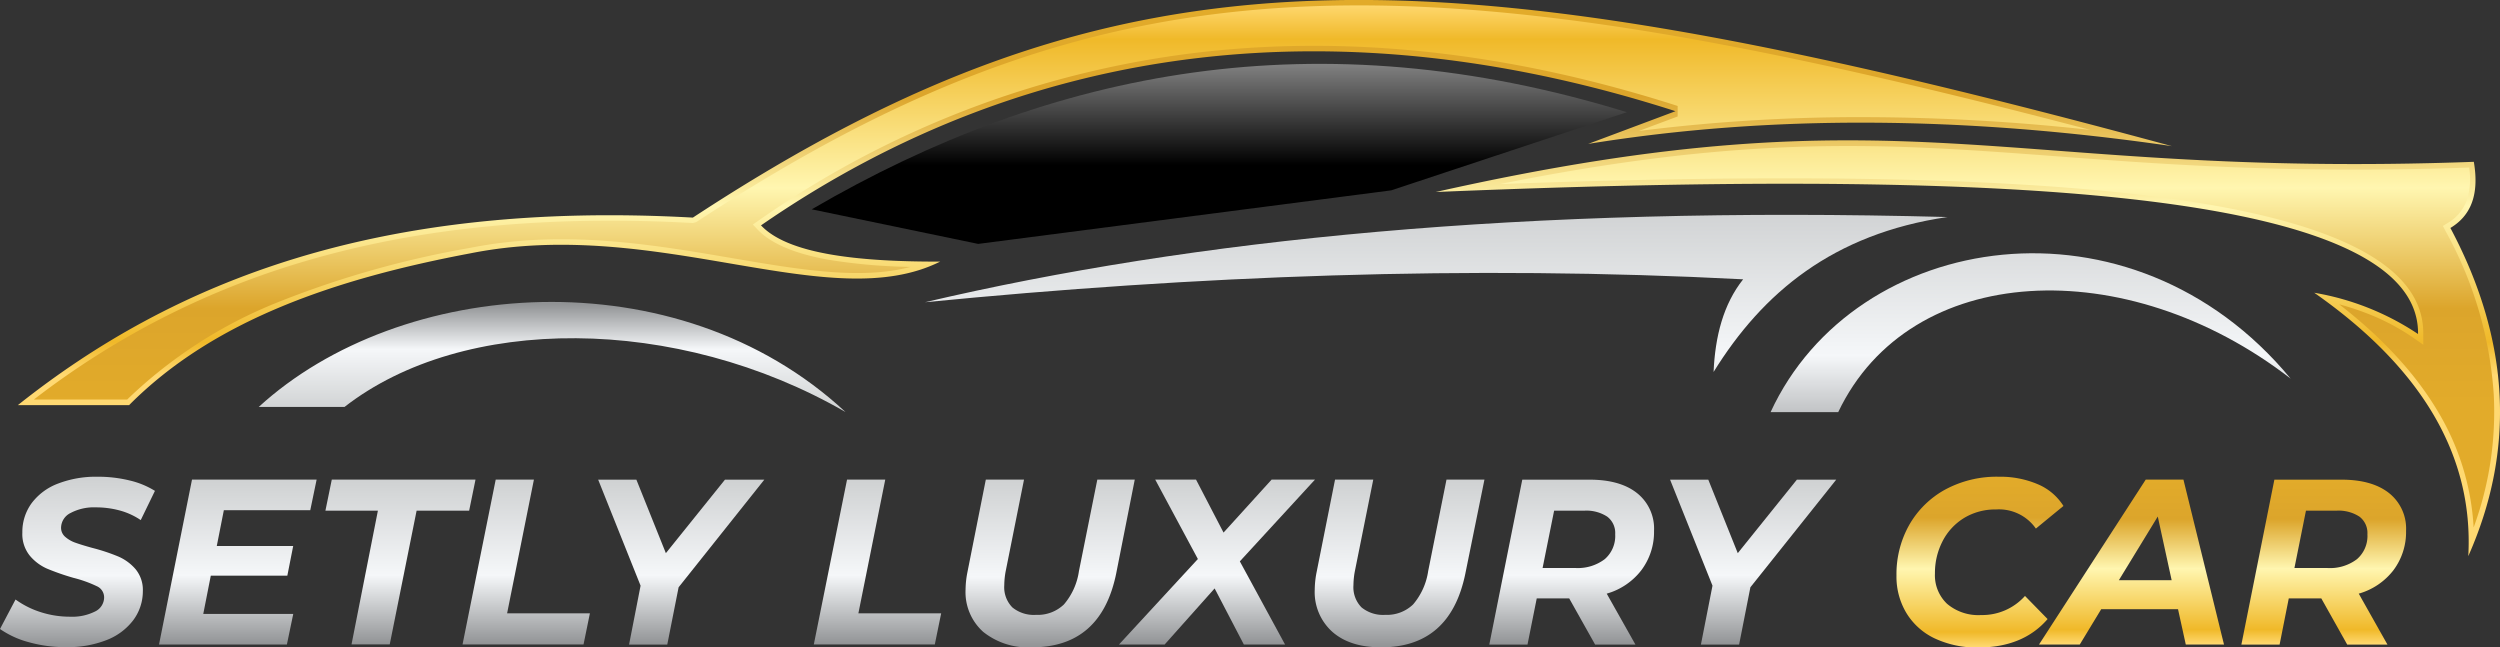 <svg xmlns="http://www.w3.org/2000/svg" xmlns:xlink="http://www.w3.org/1999/xlink" width="392.57" height="101.66" viewBox="0 0 392.57 101.66"><rect x="0" y="0" width="392.57" height="101.66" fill="#333333" stroke="none"/><defs><linearGradient id="a" x1="255.58" y1="187.75" x2="255.58" y2="245.44" gradientUnits="userSpaceOnUse"><stop offset="0" stop-color="#e2ab2a"/><stop offset="0.24" stop-color="#dca52b"/><stop offset="0.54" stop-color="#fff6b0"/><stop offset="0.91" stop-color="#f0b929"/><stop offset="1" stop-color="#ffd972"/></linearGradient><linearGradient id="b" x1="249.34" y1="181.08" x2="249.34" y2="212.46" gradientUnits="userSpaceOnUse"><stop offset="0" stop-color="#fff"/><stop offset="1"/></linearGradient><linearGradient id="c" x1="256.42" y1="250.15" x2="256.42" y2="187.02" xlink:href="#a"/><linearGradient id="d" x1="70.05" y1="288.19" x2="70.05" y2="261.4" gradientUnits="userSpaceOnUse"><stop offset="0" stop-color="#919395"/><stop offset="0.42" stop-color="#f5f7f9"/><stop offset="1" stop-color="#cfd1d2"/></linearGradient><linearGradient id="e" x1="95.25" y1="287.75" x2="95.25" y2="261.85" xlink:href="#d"/><linearGradient id="f" x1="120.74" y1="287.75" x2="120.74" y2="261.85" xlink:href="#d"/><linearGradient id="g" x1="140.55" y1="287.75" x2="140.55" y2="261.85" xlink:href="#d"/><linearGradient id="h" x1="164.88" y1="287.75" x2="164.88" y2="261.85" xlink:href="#d"/><linearGradient id="i" x1="195.72" y1="287.75" x2="195.72" y2="261.85" xlink:href="#d"/><linearGradient id="j" x1="222.82" y1="288.19" x2="222.82" y2="261.85" xlink:href="#d"/><linearGradient id="k" x1="249" y1="287.75" x2="249" y2="261.85" xlink:href="#d"/><linearGradient id="l" x1="277.65" y1="288.19" x2="277.65" y2="261.85" xlink:href="#d"/><linearGradient id="m" x1="304.66" y1="287.75" x2="304.66" y2="261.85" xlink:href="#d"/><linearGradient id="n" x1="333.19" y1="287.75" x2="333.19" y2="261.85" xlink:href="#d"/><linearGradient id="o" x1="368.83" y1="261.4" x2="368.83" y2="288.19" xlink:href="#a"/><linearGradient id="p" x1="392.6" y1="261.85" x2="392.6" y2="287.75" xlink:href="#a"/><linearGradient id="q" x1="422.76" y1="261.85" x2="422.76" y2="287.75" xlink:href="#a"/><linearGradient id="r" x1="283.42" y1="259.55" x2="283.42" y2="218.71" xlink:href="#d"/><linearGradient id="s" x1="376.77" y1="259.55" x2="376.77" y2="218.71" xlink:href="#d"/><linearGradient id="t" x1="144.59" y1="234.31" x2="144.59" y2="251.19" xlink:href="#d"/></defs><path d="M78.22,250.16H60.7c24.48-19.47,56.55-32.19,106-29.45,67.37-44.2,115.46-42.87,232.26-11.22-32.34-4.71-63-5-91.68-.35L321,204c-51.54-16.57-100.85-11.63-143.6,17.93,4.15,4.41,14.75,5.72,28.13,5.69-17.38,8.68-44.22-7.16-73.71-1.31-21.22,4-40.36,10.47-53.64,23.84Zm205.13-33.47c78.43-3.25,154.56-1.93,154.25,22.3a41.87,41.87,0,0,0-16.3-6.48c16.88,11.81,25.06,25.58,24.19,41.36,7.43-16.71,6.59-33.88-2.81-51.53,3.06-1.85,4.6-5,3.68-10.39C371.55,214.69,357.84,200,283.35,216.69Z" transform="translate(-57.9 -186.54)" fill-rule="evenodd" fill="url(#a)"/><path d="M185.36,219.41c37.74-22,79.48-30.2,128-15.25l-37,12.27-64.86,8.41Z" transform="translate(-57.9 -186.54)" fill-rule="evenodd" fill="url(#b)"/><path d="M63.24,249.28H77.87a73,73,0,0,1,23.86-15.36,151.68,151.68,0,0,1,30-8.46h0c14.64-2.91,28.58-.53,41.06,1.6,10.66,1.82,20.23,3.46,28.11,1.39a87.17,87.17,0,0,1-13-1.14c-5-.91-8.88-2.42-11.09-4.78l-.69-.74.83-.57a151.3,151.3,0,0,1,68-26.3c24.52-3.06,50.17-.17,76.39,8.26l0,1.65-6.1,2.28a275.7,275.7,0,0,1,36.56-2.17,328.46,328.46,0,0,1,34.33,2c-51.72-13.59-89.41-20.57-121.77-19.43-34.86,1.23-63.59,11.9-97.14,33.91l-.53.14c-24.64-1.36-44.93,1.12-62.1,6.36a128.86,128.86,0,0,0-41.35,21.34Zm317.57-38.2c17.32,1.3,36.75,2.76,64.81,1.77a10.9,10.9,0,0,1-.42,5.3,6.85,6.85,0,0,1-3,3.44l-.7.43.38.73a61.38,61.38,0,0,1,7.61,25.75,52.59,52.59,0,0,1-3.16,20.86,39.68,39.68,0,0,0-5.55-18.1q-5.31-9-15.57-16.94a43.43,43.43,0,0,1,4.31,1.41,34.93,34.93,0,0,1,7.55,4l1.35.94,0-1.65c.17-12.7-19.1-19.33-48.38-22.33-26.33-2.7-60.87-2.54-96.56-1.25C333,207.5,354.5,209.11,380.81,211.08Z" transform="translate(-57.9 -186.54)" fill-rule="evenodd" fill="url(#c)"/><path d="M62.41,287.38a14.35,14.35,0,0,1-4.51-2.07l2.44-4.63a13.89,13.89,0,0,0,4,2,14.91,14.91,0,0,0,4.55.7,8,8,0,0,0,3.92-.81,2.47,2.47,0,0,0,1.44-2.22,1.91,1.91,0,0,0-1.15-1.76,19.34,19.34,0,0,0-3.66-1.31,38.43,38.43,0,0,1-4.11-1.43,7.41,7.41,0,0,1-2.75-2.05,5.39,5.39,0,0,1-1.17-3.63,7.64,7.64,0,0,1,1.46-4.62A9.23,9.23,0,0,1,67,262.48a16.59,16.59,0,0,1,6.23-1.08,20.81,20.81,0,0,1,5,.58,13.25,13.25,0,0,1,4,1.64L80,268.21a10.93,10.93,0,0,0-3.26-1.5,14.23,14.23,0,0,0-3.77-.5,7.82,7.82,0,0,0-4,.89,2.62,2.62,0,0,0-1.48,2.3,1.85,1.85,0,0,0,.63,1.42,4.8,4.8,0,0,0,1.59.93c.64.23,1.54.51,2.7.83a29.7,29.7,0,0,1,4.07,1.35,7.46,7.46,0,0,1,2.72,2,5.13,5.13,0,0,1,1.13,3.46A7.58,7.58,0,0,1,78.77,284a9.58,9.58,0,0,1-4.19,3.07,16.64,16.64,0,0,1-6.29,1.09A21.19,21.19,0,0,1,62.41,287.38Z" transform="translate(-57.9 -186.54)" fill="url(#d)"/><path d="M93.05,266.66l-1.11,5.62h12l-.92,4.66H91l-1.18,6h14.13l-1,4.81H82.87l5.18-25.9h19.57l-1,4.81Z" transform="translate(-57.9 -186.54)" fill="url(#e)"/><path d="M117.24,266.73H109l1-4.88h22.57l-1,4.88h-8.25l-4.22,21h-6Z" transform="translate(-57.9 -186.54)" fill="url(#f)"/><path d="M135.74,261.85h6l-4.21,21h13l-1,4.89h-19Z" transform="translate(-57.9 -186.54)" fill="url(#g)"/><path d="M164.46,278.76l-1.78,9h-6l1.81-9.25-6.66-16.65h6l4.63,11.54,9.28-11.54h6.18Z" transform="translate(-57.9 -186.54)" fill="url(#h)"/><path d="M190.91,261.85h6l-4.22,21h13l-1,4.89h-19Z" transform="translate(-57.9 -186.54)" fill="url(#i)"/><path d="M212.3,285.77a8.37,8.37,0,0,1-2.78-6.64,14.84,14.84,0,0,1,.3-2.78l2.88-14.5h6l-2.88,14.39a12.17,12.17,0,0,0-.22,2.18,4.51,4.51,0,0,0,1.27,3.5,5.32,5.32,0,0,0,3.72,1.17,5.93,5.93,0,0,0,4.37-1.63,10.25,10.25,0,0,0,2.36-5.22l2.89-14.39h5.88l-2.92,14.76q-2.37,11.58-13.25,11.58A11.27,11.27,0,0,1,212.3,285.77Z" transform="translate(-57.9 -186.54)" fill="url(#j)"/><path d="M252.59,274.69l7.1,13.06h-6.47l-4.59-8.81-7.85,8.81h-7.17L246,274.32l-6.7-12.47h6.41l4.32,8.32,7.55-8.32h6.81Z" transform="translate(-57.9 -186.54)" fill="url(#k)"/><path d="M267.13,285.77a8.37,8.37,0,0,1-2.78-6.64,14.84,14.84,0,0,1,.3-2.78l2.89-14.5h6l-2.89,14.39a12.17,12.17,0,0,0-.22,2.18,4.51,4.51,0,0,0,1.27,3.5,5.35,5.35,0,0,0,3.72,1.17,5.93,5.93,0,0,0,4.37-1.63,10.33,10.33,0,0,0,2.37-5.22l2.88-14.39H291L288,276.61q-2.37,11.58-13.24,11.58Q269.9,288.19,267.13,285.77Z" transform="translate(-57.9 -186.54)" fill="url(#l)"/><path d="M315.63,276.09a10.46,10.46,0,0,1-5.43,3.67l4.51,8h-6.33l-4.07-7.25h-5.1l-1.45,7.25h-6l5.18-25.9h10.55c3.2,0,5.7.7,7.47,2.11a7.11,7.11,0,0,1,2.67,5.92A10,10,0,0,1,315.63,276.09Zm-5.75-1.74a4.8,4.8,0,0,0,1.65-3.92,3.21,3.21,0,0,0-1.26-2.77,6,6,0,0,0-3.59-.93h-4.74l-1.81,9h5.11A7,7,0,0,0,309.88,274.35Z" transform="translate(-57.9 -186.54)" fill="url(#m)"/><path d="M332.76,278.76l-1.77,9h-6l1.82-9.25-6.66-16.65h6l4.63,11.54,9.28-11.54h6.18Z" transform="translate(-57.9 -186.54)" fill="url(#n)"/><path d="M361.71,286.79a10.38,10.38,0,0,1-4.46-4,11.07,11.07,0,0,1-1.55-5.89,15.74,15.74,0,0,1,2-7.93,14.56,14.56,0,0,1,5.68-5.57,17,17,0,0,1,8.4-2,15,15,0,0,1,6.14,1.19,8.79,8.79,0,0,1,4,3.4l-4.33,3.55a7.07,7.07,0,0,0-6.26-3,9.45,9.45,0,0,0-5,1.33,9.16,9.16,0,0,0-3.38,3.63,10.84,10.84,0,0,0-1.21,5.1,6.16,6.16,0,0,0,1.91,4.76,7.6,7.6,0,0,0,5.35,1.76,9,9,0,0,0,6.88-3l3.55,3.63q-3.85,4.47-10.95,4.47A15.53,15.53,0,0,1,361.71,286.79Z" transform="translate(-57.9 -186.54)" fill="url(#o)"/><path d="M399.91,282.2H387.85l-3.37,5.55h-6.4l16.76-25.9h5.92l6.37,25.9h-6Zm-1-4.55-2.18-10-6.11,10Z" transform="translate(-57.9 -186.54)" fill="url(#p)"/><path d="M433.73,276.09a10.49,10.49,0,0,1-5.44,3.67l4.51,8h-6.32l-4.07-7.25H417.3l-1.44,7.25h-6l5.18-25.9h10.54q4.81,0,7.47,2.11a7.11,7.11,0,0,1,2.67,5.92A10,10,0,0,1,433.73,276.09ZM428,274.35a4.8,4.8,0,0,0,1.65-3.92,3.21,3.21,0,0,0-1.26-2.77,6,6,0,0,0-3.59-.93H420l-1.81,9h5.1A7,7,0,0,0,428,274.35Z" transform="translate(-57.9 -186.54)" fill="url(#q)"/><path d="M363.7,220.62C297,218.83,245.26,224.13,203.14,234c42.5-4.17,85.28-5.85,128.48-3.6-3.11,3.93-4.39,8.93-4.64,14.55C334.67,232.52,345.72,223.26,363.7,220.62Z" transform="translate(-57.9 -186.54)" fill="url(#r)"/><path d="M335.93,251.26h10.62C357.81,227.59,391.78,226,417.6,246,392.62,215.79,349.18,222.56,335.93,251.26Z" transform="translate(-57.9 -186.54)" fill="url(#s)"/><path d="M98.53,250.44H112c18.61-14.5,52.12-14.54,78.67.8C164.09,226.56,120.7,230.13,98.53,250.44Z" transform="translate(-57.9 -186.54)" fill-rule="evenodd" fill="url(#t)"/></svg>